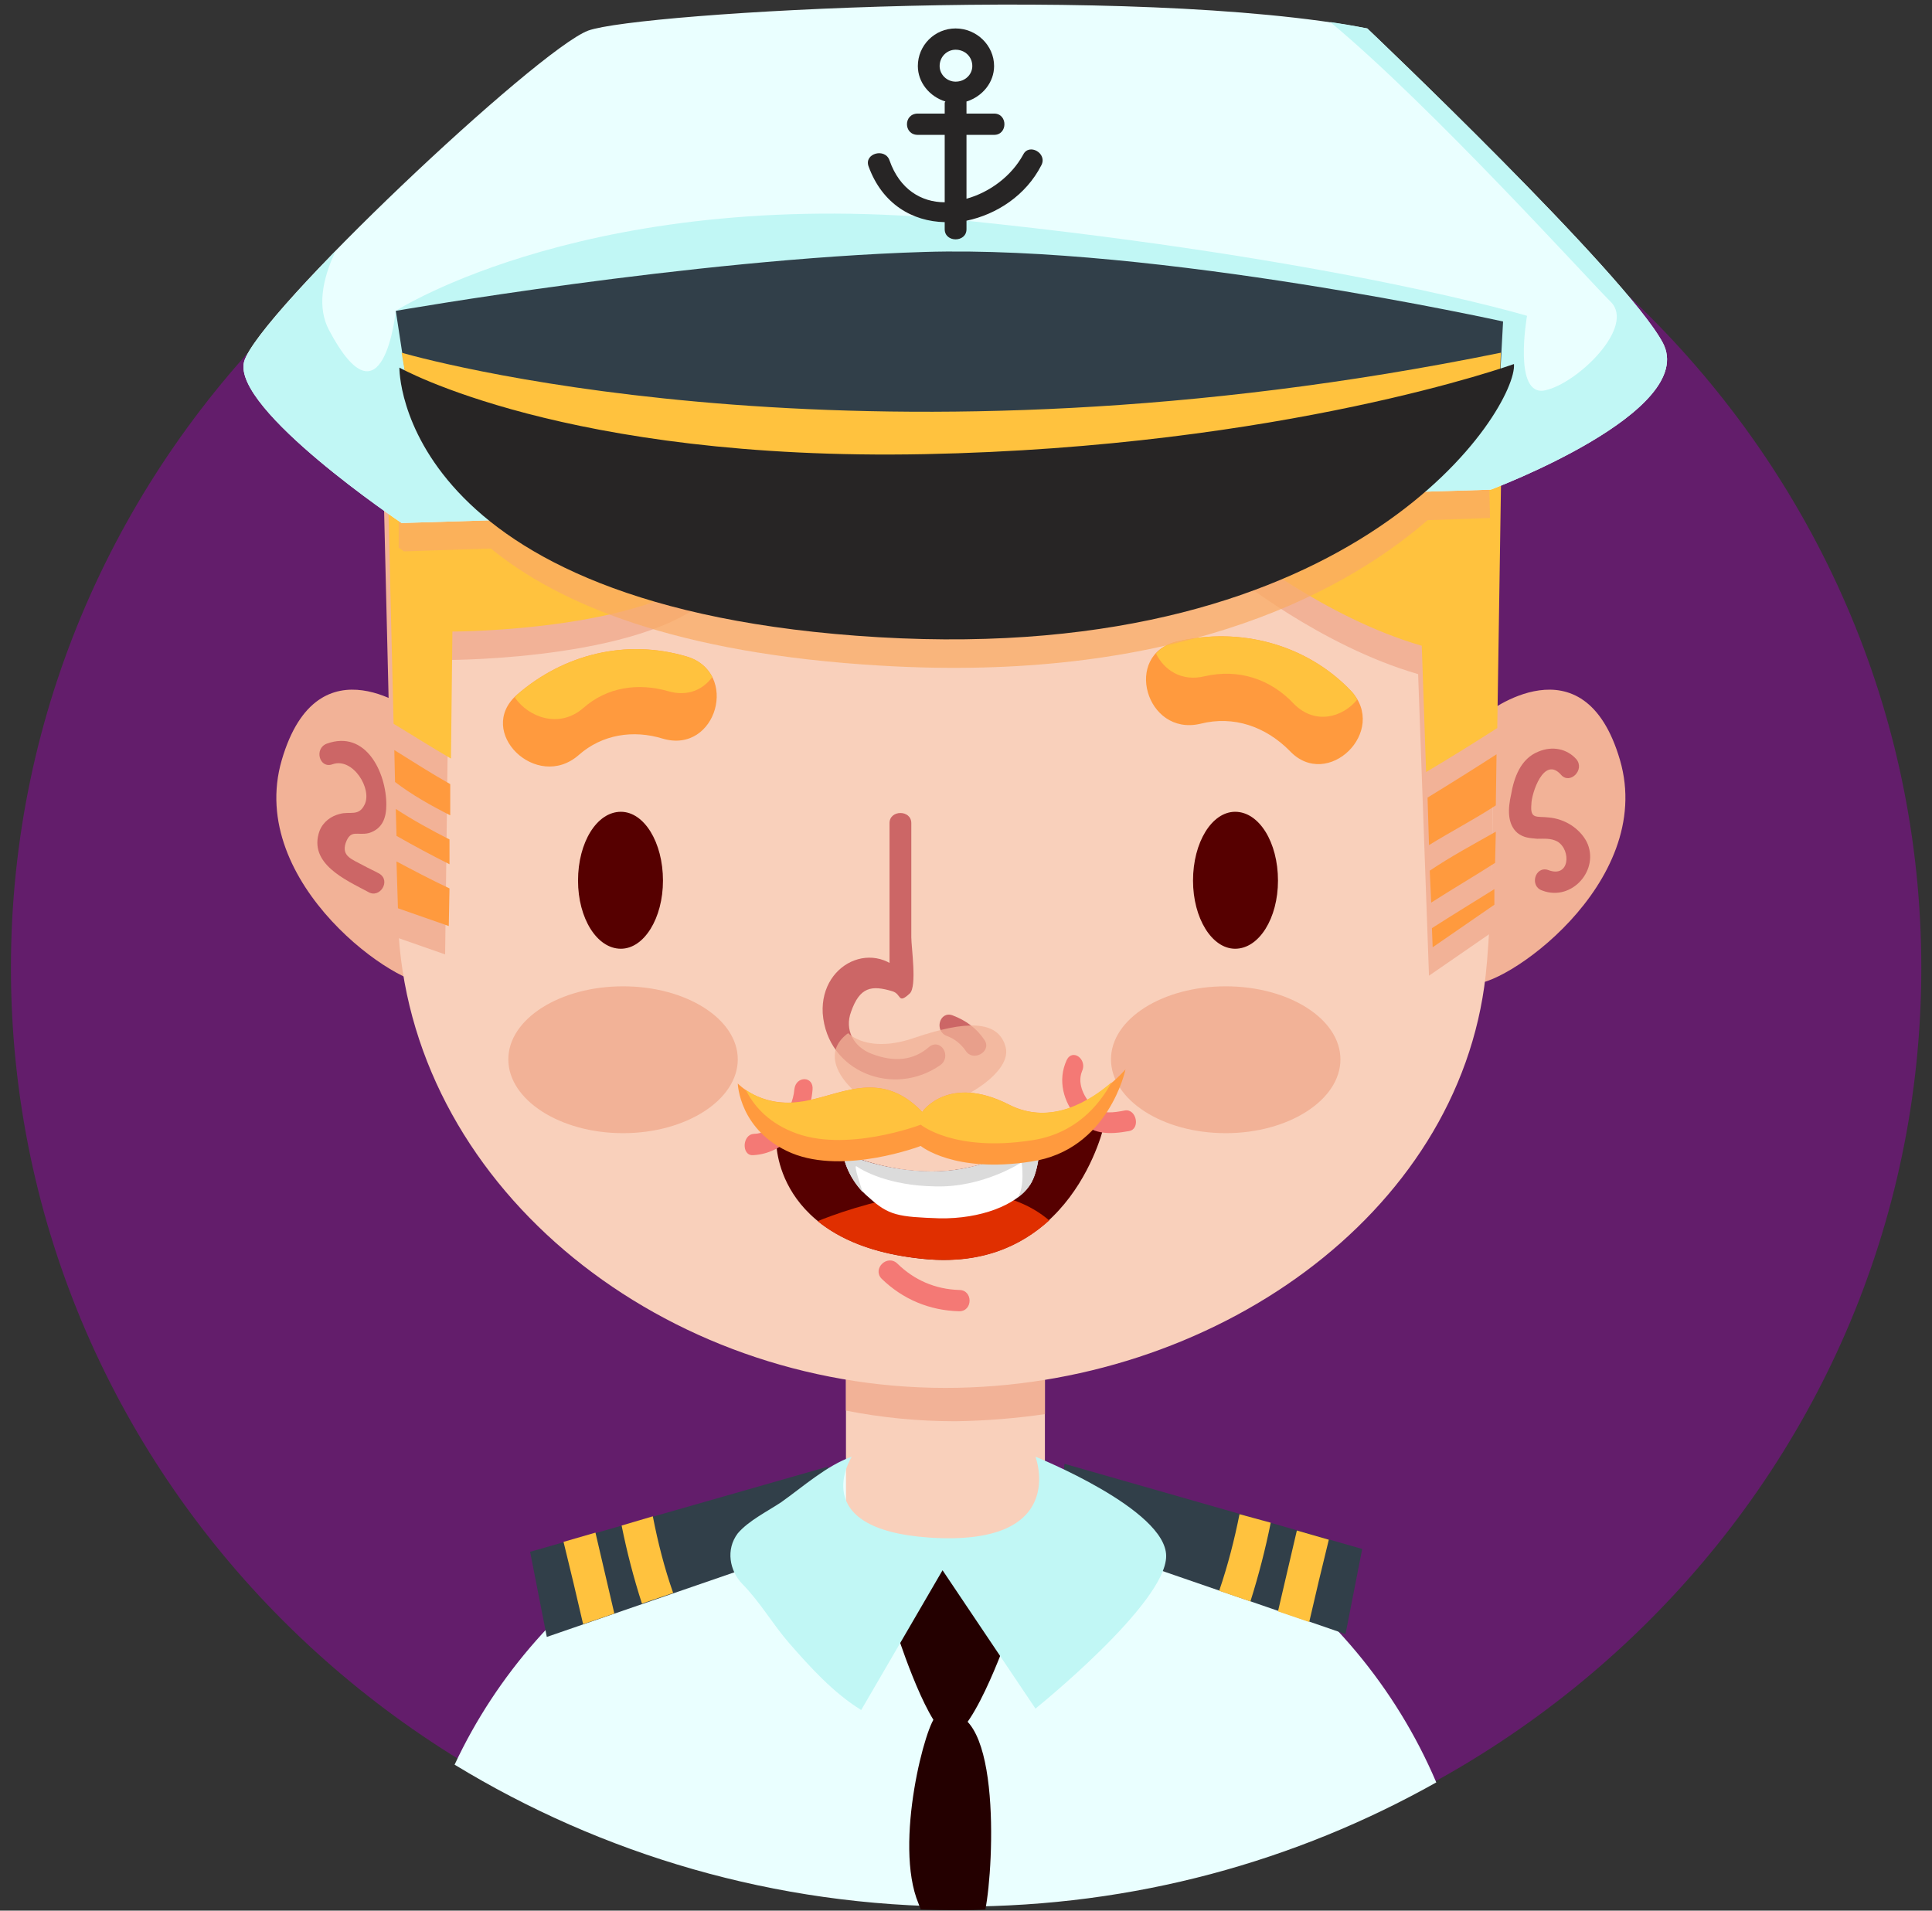 <svg width="91" height="90" viewBox="0 0 91 90" fill="none" xmlns="http://www.w3.org/2000/svg">
<rect x="0" y="0" width="91" height="90" fill="#333333" stroke="none"/>
<path d="M90.496 45.592C90.496 69.889 70.352 89.575 45.489 89.575C20.659 89.575 0.515 69.889 0.515 45.592C0.515 21.328 20.659 1.643 45.489 1.643C70.352 1.643 90.496 21.328 90.496 45.592Z" fill="#631D6B"/>
<path d="M45.249 89.809C53.423 89.809 61.05 87.67 67.651 83.96C63.854 75.036 54.86 68.72 44.326 68.72C34.169 68.72 25.379 74.635 21.412 83.124C28.32 87.336 36.494 89.809 45.249 89.809Z" fill="#EAFFFF"/>
<path d="M19.599 33.627C19.599 33.627 14.982 29.95 13.272 35.799C11.562 41.648 18.915 46.661 20.283 46.327L19.599 33.627Z" fill="#F2B297"/>
<path d="M69.976 33.627C69.976 33.627 74.593 29.95 76.303 35.799C78.013 41.648 70.66 46.661 69.292 46.327L69.976 33.627Z" fill="#F2B297"/>
<path d="M46.481 73.832H42.582C41.077 73.832 39.846 72.629 39.846 71.159V63.605C39.846 62.101 41.077 60.932 42.582 60.932H46.481C47.985 60.932 49.217 62.101 49.217 63.605V71.159C49.217 72.629 47.985 73.832 46.481 73.832Z" fill="#F9D0BB"/>
<path d="M46.481 60.932H42.582C41.077 60.932 39.846 62.101 39.846 63.605V66.446C41.522 66.78 43.266 66.948 45.01 66.948C46.424 66.925 47.826 66.814 49.217 66.613V63.605C49.217 62.101 47.985 60.932 46.481 60.932Z" fill="#F2B297"/>
<path d="M69.976 16.582H48.02C46.88 16.426 45.717 16.348 44.531 16.348C43.368 16.348 42.217 16.426 41.077 16.582H18.778V36.635H18.949C18.881 36.969 18.824 37.303 18.778 37.637C18.778 37.637 18.676 42.45 18.778 44.054C19.599 56.153 31.33 65.377 44.531 65.377C57.048 65.377 68.711 57.256 69.976 45.959C70.763 38.673 69.976 16.582 69.976 16.582Z" fill="#F9D0BB"/>
<path d="M41.898 38.773C41.898 41.38 41.898 43.976 41.898 46.56C42.217 46.493 42.536 46.416 42.855 46.326C41.522 44.054 38.614 45.224 38.751 47.73C38.956 50.504 42.103 51.707 44.292 50.17C44.839 49.769 44.326 48.9 43.779 49.301C43.049 49.947 42.137 50.059 41.043 49.635C40.188 49.301 39.777 48.499 40.085 47.663C40.495 46.493 41.043 46.393 42.035 46.694C42.479 46.828 42.274 47.329 42.855 46.794C43.197 46.46 42.924 44.622 42.924 44.154C42.924 42.371 42.924 40.578 42.924 38.773C42.924 38.138 41.898 38.138 41.898 38.773Z" fill="#CC6666"/>
<path d="M63.136 49.902C63.136 51.807 60.708 53.378 57.733 53.378C54.757 53.378 52.329 51.807 52.329 49.902C52.329 47.997 54.757 46.46 57.733 46.46C60.708 46.46 63.136 47.997 63.136 49.902Z" fill="#F2B297"/>
<path d="M34.75 49.902C34.75 51.807 32.322 53.378 29.346 53.378C26.371 53.378 23.943 51.807 23.943 49.902C23.943 47.997 26.371 46.46 29.346 46.46C32.322 46.46 34.75 47.997 34.75 49.902Z" fill="#F2B297"/>
<path d="M60.195 41.481C60.195 43.252 59.306 44.69 58.177 44.69C57.083 44.69 56.193 43.252 56.193 41.481C56.193 39.676 57.083 38.239 58.177 38.239C59.306 38.239 60.195 39.676 60.195 41.481Z" fill="#560000"/>
<path d="M31.227 41.481C31.227 43.252 30.338 44.69 29.244 44.69C28.115 44.69 27.226 43.252 27.226 41.481C27.226 39.676 28.115 38.239 29.244 38.239C30.338 38.239 31.227 39.676 31.227 41.481Z" fill="#560000"/>
<path d="M44.599 48.799C44.976 48.933 45.283 49.2 45.489 49.501C45.831 50.036 46.72 49.535 46.378 49C46.002 48.432 45.489 48.064 44.873 47.83C44.257 47.596 43.984 48.565 44.599 48.799Z" fill="#CC6666"/>
<g style="mix-blend-mode:multiply" opacity="0.75">
<path d="M39.948 48.666C39.948 48.666 40.872 49.669 43.129 48.866C45.42 48.098 47.028 47.997 47.37 49.334C47.712 50.671 44.634 52.443 42.342 52.443C41.077 52.443 37.999 50.103 39.948 48.666Z" fill="#F2B297"/>
</g>
<path fill-rule="evenodd" clip-rule="evenodd" d="M56.536 34.094C53.971 34.696 52.876 30.819 55.441 30.217C58.417 29.515 61.529 30.351 63.615 32.523C65.428 34.428 62.521 37.269 60.742 35.364C59.614 34.228 58.109 33.693 56.536 34.094ZM24.353 32.724C26.542 30.819 29.483 30.084 32.322 30.919C34.853 31.654 33.758 35.531 31.227 34.796C29.825 34.362 28.355 34.596 27.26 35.565C25.276 37.303 22.369 34.462 24.353 32.724Z" fill="#FF9A3E"/>
<path d="M55.441 30.217C54.996 30.318 54.689 30.518 54.449 30.785C54.825 31.554 55.646 32.122 56.741 31.855C58.348 31.487 59.853 31.989 60.947 33.158C61.939 34.161 63.239 33.794 63.923 32.958C63.854 32.802 63.752 32.657 63.615 32.523C61.529 30.351 58.416 29.515 55.441 30.217Z" fill="#FFC23E"/>
<path d="M24.353 32.724C24.319 32.758 24.285 32.824 24.25 32.858C24.9 33.794 26.337 34.328 27.465 33.359C28.594 32.356 30.064 32.156 31.467 32.557C32.39 32.824 33.108 32.49 33.553 31.889C33.314 31.454 32.937 31.087 32.322 30.919C29.483 30.084 26.542 30.819 24.353 32.724Z" fill="#FFC23E"/>
<path d="M74.251 35.766C73.806 35.265 73.122 35.131 72.473 35.399C71.618 35.733 71.31 36.635 71.173 37.437C71.036 38.039 70.968 38.808 71.481 39.242C71.789 39.476 72.062 39.476 72.404 39.51C72.746 39.51 73.054 39.476 73.362 39.643C74.012 40.044 73.943 41.381 72.917 40.98C72.302 40.779 72.028 41.749 72.644 41.949C74.046 42.484 75.38 40.947 74.73 39.643C74.388 39.008 73.704 38.574 72.951 38.507C72.37 38.44 72.062 38.607 72.131 37.872C72.131 37.404 72.712 35.566 73.533 36.502C73.943 36.969 74.661 36.268 74.251 35.766Z" fill="#CC6666"/>
<path d="M15.666 35.999C16.624 35.665 17.547 37.169 17.171 37.904C16.897 38.472 16.487 38.205 16.008 38.339C15.598 38.439 15.221 38.706 15.05 39.141C14.503 40.678 16.282 41.447 17.342 42.015C17.889 42.349 18.436 41.48 17.855 41.146C17.616 41.013 17.376 40.912 17.137 40.779C16.59 40.478 16.076 40.344 16.282 39.709C16.521 39.041 16.829 39.375 17.376 39.241C18.026 39.041 18.197 38.506 18.197 37.904C18.197 36.4 17.239 34.362 15.392 35.03C14.777 35.264 15.05 36.233 15.666 35.999Z" fill="#CC6666"/>
<path d="M41.521 60.229C42.513 61.198 43.779 61.733 45.181 61.767C45.831 61.767 45.831 60.764 45.181 60.764C44.052 60.73 43.06 60.296 42.274 59.527C41.795 59.059 41.077 59.761 41.521 60.229Z" fill="#F47975"/>
<path d="M18.573 44.121L20.967 44.957L21.138 31.087C21.138 31.087 31.056 31.087 33.792 27.745C36.528 24.403 58.074 27.076 58.074 27.076C58.074 27.076 62.178 30.419 66.796 31.755L67.308 45.96L70.216 43.954L70.558 22.23L41.829 12.705L18.06 22.732L18.573 44.121Z" fill="#F2B297"/>
<path d="M18.675 40.578L18.744 42.784L21.138 43.62L21.172 41.848C20.317 41.447 19.496 41.013 18.675 40.578Z" fill="#FF9A3E"/>
<path d="M18.642 38.105L18.676 39.374C19.497 39.842 20.329 40.288 21.172 40.711V39.542C20.317 39.107 19.462 38.639 18.642 38.105Z" fill="#FF9A3E"/>
<path d="M18.573 35.331L18.607 36.835C19.394 37.437 20.283 37.938 21.206 38.406V36.935C20.317 36.434 19.428 35.866 18.573 35.331Z" fill="#FF9A3E"/>
<path d="M42 11.367L18.231 21.394L18.539 34.094C19.428 34.629 20.317 35.197 21.241 35.732L21.309 29.749C21.309 29.749 31.227 29.749 33.963 26.407C36.699 23.065 58.245 25.738 58.245 25.738C58.245 25.738 62.35 29.081 66.967 30.418L67.172 36.367C68.3 35.698 69.429 34.996 70.523 34.294L70.729 20.892L42 11.367Z" fill="#FFC23E"/>
<path d="M70.455 37.938L70.489 35.531C69.417 36.222 68.334 36.901 67.24 37.57L67.308 39.809C68.334 39.174 69.429 38.606 70.455 37.938Z" fill="#FF9A3E"/>
<path d="M70.421 40.645L70.455 39.175C69.395 39.776 68.335 40.345 67.343 41.013L67.411 42.517C68.403 41.882 69.429 41.28 70.421 40.645Z" fill="#FF9A3E"/>
<path d="M67.446 43.72L67.48 44.622L70.387 42.617V41.882C69.429 42.483 68.437 43.085 67.446 43.72Z" fill="#FF9A3E"/>
<path d="M37.52 53.078C37.52 53.078 40.222 55.183 43.881 55.183C47.609 55.217 50.995 52.242 50.995 52.242C50.995 52.242 51.234 53.011 52.021 52.944C52.021 52.944 50.516 60.029 43.436 59.294C36.391 58.559 36.562 53.713 36.562 53.713L37.52 53.078Z" fill="#560000"/>
<path d="M38.512 57.522C39.538 58.358 41.077 59.06 43.437 59.294C46.207 59.594 48.088 58.692 49.422 57.489C46.104 54.648 39.743 57.021 38.512 57.522Z" fill="#E02F00"/>
<path d="M43.881 55.183C42.274 55.183 40.803 54.782 39.709 54.314C39.743 54.715 40.051 55.684 40.94 56.42C41.863 57.255 42.308 57.322 44.257 57.389C46.207 57.422 47.848 56.754 48.464 55.885C48.874 55.35 48.977 54.281 49.011 53.612C47.712 54.381 45.831 55.217 43.881 55.183Z" fill="white"/>
<path d="M39.709 54.314C39.743 54.682 39.982 55.45 40.632 56.152C40.598 56.019 40.153 54.782 40.358 54.949C40.598 55.116 41.829 55.852 44.052 55.885C46.309 55.952 48.122 54.749 48.122 54.749C48.122 54.749 48.293 55.952 47.917 56.42C48.145 56.264 48.327 56.086 48.464 55.885C48.874 55.35 48.977 54.281 49.011 53.612C47.712 54.381 45.831 55.217 43.881 55.183C42.274 55.183 40.803 54.782 39.709 54.314Z" fill="#DBDBDB"/>
<path d="M35.468 54.414C36.938 54.347 38.135 53.011 38.272 51.34C38.34 50.671 37.486 50.671 37.417 51.306C37.315 52.443 36.459 53.378 35.502 53.412C34.955 53.445 34.92 54.448 35.468 54.414Z" fill="#F47975"/>
<path d="M50.242 49.936C49.798 50.905 50.105 51.908 50.721 52.643C51.405 53.478 52.26 53.445 53.184 53.278C53.731 53.178 53.526 52.209 52.978 52.309C52.465 52.409 51.884 52.509 51.474 52.108C51.097 51.741 50.721 51.072 50.961 50.471C51.234 49.902 50.516 49.368 50.242 49.936Z" fill="#F47975"/>
<path d="M34.75 51.038C34.75 51.038 35.776 52.142 37.623 51.907C39.435 51.707 41.385 50.236 43.437 52.375C43.437 52.375 44.668 50.571 47.541 52.041C50.379 53.478 53.013 50.37 53.013 50.37C53.013 50.37 52.226 54.18 48.567 54.715C44.941 55.283 43.368 53.98 43.368 53.98C43.368 53.98 39.777 55.35 37.281 54.314C34.818 53.278 34.75 51.038 34.75 51.038Z" fill="#FF9A3E"/>
<path d="M47.541 52.042C44.668 50.572 43.437 52.376 43.437 52.376C41.385 50.237 39.435 51.708 37.623 51.908C36.426 52.076 35.571 51.641 35.126 51.34C35.468 52.009 36.084 52.811 37.315 53.312C39.777 54.348 43.368 52.978 43.368 52.978C43.368 52.978 44.941 54.281 48.601 53.713C50.619 53.412 51.747 52.109 52.363 50.973C51.405 51.808 49.524 53.045 47.541 52.042Z" fill="#FFC23E"/>
<path d="M46.412 89.942C46.822 87.903 47.199 79.615 44.121 80.818C43.642 81.019 42.069 86.834 43.266 89.675C43.3 89.775 43.334 89.842 43.368 89.942C43.984 89.964 44.599 89.975 45.215 89.975C45.625 89.975 46.024 89.964 46.412 89.942Z" fill="#240000"/>
<g style="mix-blend-mode:multiply" opacity="0.73">
<path d="M70.182 24.402C70.079 19.924 69.976 16.582 69.976 16.582H48.02C46.88 16.426 45.717 16.348 44.531 16.348C43.369 16.348 42.217 16.426 41.077 16.582H18.779V25.806C18.95 25.906 19.018 25.973 19.018 25.973L23.122 25.839C26.268 28.413 31.775 30.786 41.488 31.354C54.86 32.156 62.931 28.246 67.24 24.503L70.182 24.402Z" fill="#F9AB64"/>
</g>
<path d="M18.915 24.636C18.915 24.636 10.947 19.288 11.494 17.049C12.075 14.809 25.311 2.343 27.705 1.441C30.099 0.572 53.355 -0.765 64.402 1.341C64.402 1.341 76.611 12.938 78.321 16.146C80.031 19.388 70.216 23.065 70.216 23.065L18.915 24.636Z" fill="#EAFFFF"/>
<path d="M64.402 1.341C63.855 1.229 63.273 1.129 62.658 1.04C67.412 4.984 74.936 13.306 75.859 14.208C77.056 15.378 74.32 18.052 72.781 18.386C71.242 18.72 71.926 14.877 71.926 14.877C71.926 14.877 63.034 12.203 45.523 10.398C28.013 8.593 18.642 14.643 18.642 14.643C18.642 14.643 18.06 20.391 15.495 15.545C14.948 14.509 15.153 13.206 15.803 11.835C13.478 14.208 11.699 16.28 11.494 17.049C10.947 19.288 18.915 24.636 18.915 24.636L70.216 23.065C70.216 23.065 80.031 19.389 78.321 16.147C76.611 12.938 64.402 1.341 64.402 1.341Z" fill="#C1F7F5"/>
<path d="M19.155 17.985L18.642 14.643C18.642 14.643 32.595 12.203 43.539 11.868C54.483 11.534 70.797 15.144 70.797 15.144L70.626 18.319C70.626 18.319 58.143 25.371 45.147 25.672C30.954 26.006 19.155 17.985 19.155 17.985Z" fill="#313F49"/>
<path d="M45.147 25.672C58.143 25.371 70.626 18.319 70.626 18.319L70.694 16.614C41.35 22.597 20.796 17.149 18.915 16.614L19.154 17.985C19.154 17.985 30.953 26.006 45.147 25.672Z" fill="#FFC23E"/>
<path d="M18.812 17.316C18.812 17.316 18.642 28.679 41.385 30.016C64.128 31.353 71.481 19.154 71.31 17.148C71.31 17.148 60.468 21.059 43.539 21.393C26.61 21.727 18.812 17.316 18.812 17.316Z" fill="#272525"/>
<path fill-rule="evenodd" clip-rule="evenodd" d="M49.046 7.79C48.327 9.194 46.959 10.096 45.523 10.397C45.523 10.531 45.523 10.665 45.523 10.798C45.523 11.433 44.497 11.433 44.497 10.798C44.497 10.687 44.497 10.575 44.497 10.464C42.992 10.431 41.556 9.628 40.906 7.824C40.701 7.222 41.693 6.955 41.898 7.556C42.377 8.927 43.403 9.528 44.497 9.528C44.497 8.459 44.497 7.4 44.497 6.353C44.064 6.353 43.642 6.353 43.232 6.353C42.548 6.353 42.548 5.35 43.232 5.35C43.642 5.35 44.064 5.35 44.497 5.35C44.497 5.194 44.497 5.027 44.497 4.849C44.497 4.816 44.531 4.782 44.531 4.782C43.779 4.548 43.232 3.88 43.232 3.111C43.232 2.142 44.018 1.34 45.01 1.34C46.002 1.34 46.823 2.142 46.823 3.111C46.823 3.88 46.275 4.548 45.523 4.782C45.523 4.782 45.523 4.816 45.523 4.849C45.523 5.027 45.523 5.194 45.523 5.35C45.956 5.35 46.389 5.35 46.823 5.35C47.472 5.35 47.472 6.353 46.823 6.353C46.389 6.353 45.956 6.353 45.523 6.353C45.523 7.356 45.523 8.358 45.523 9.361C46.617 9.06 47.643 8.292 48.191 7.289C48.464 6.721 49.353 7.222 49.046 7.79ZM45.01 3.846C45.455 3.846 45.797 3.512 45.797 3.111C45.797 2.677 45.455 2.342 45.01 2.342C44.6 2.342 44.258 2.677 44.258 3.111C44.258 3.512 44.6 3.846 45.01 3.846Z" fill="#272525"/>
<path d="M42.172 76.707C42.172 76.707 43.54 81.052 44.566 81.72C45.592 82.389 47.473 77.041 47.473 77.041C47.473 77.041 45.079 72.864 44.566 73.365C44.053 73.866 42.172 76.707 42.172 76.707Z" fill="#240000"/>
<path d="M38.991 69.086L24.969 73.097L25.755 77.107L39.333 72.428L38.991 69.086Z" fill="#313F49"/>
<path d="M30.749 71.426L29.279 71.86C29.529 73.108 29.849 74.334 30.236 75.537L31.707 75.035C31.296 73.866 30.989 72.662 30.749 71.426Z" fill="#FFC23E"/>
<path d="M27.466 76.506L28.936 76.004C28.64 74.734 28.344 73.464 28.047 72.194L26.543 72.629C26.862 73.921 27.169 75.213 27.466 76.506Z" fill="#FFC23E"/>
<path d="M50.14 68.953L64.162 72.964L63.376 76.974L49.798 72.295L50.14 68.953Z" fill="#313F49"/>
<path d="M58.383 71.325L59.853 71.726C59.602 72.974 59.283 74.211 58.896 75.436L57.425 74.935C57.836 73.731 58.143 72.528 58.383 71.325Z" fill="#FFC23E"/>
<path d="M61.666 76.405L60.195 75.904C60.492 74.634 60.788 73.364 61.084 72.094L62.589 72.528C62.27 73.82 61.962 75.113 61.666 76.405Z" fill="#FFC23E"/>
<path d="M40.12 68.618C38.957 69.019 37.794 70.055 36.802 70.757C36.152 71.192 35.263 71.626 34.75 72.228C34.169 72.996 34.374 73.999 34.955 74.601C35.81 75.47 36.392 76.506 37.178 77.408C38.17 78.544 39.264 79.748 40.564 80.55L44.395 73.966L48.772 80.483C48.772 80.483 54.928 75.536 54.928 73.297C54.928 71.091 48.772 68.618 48.772 68.618C48.772 68.618 50.38 72.863 43.779 72.428C37.931 72.027 40.12 68.618 40.12 68.618Z" fill="#C1F7F5"/>
</svg>
